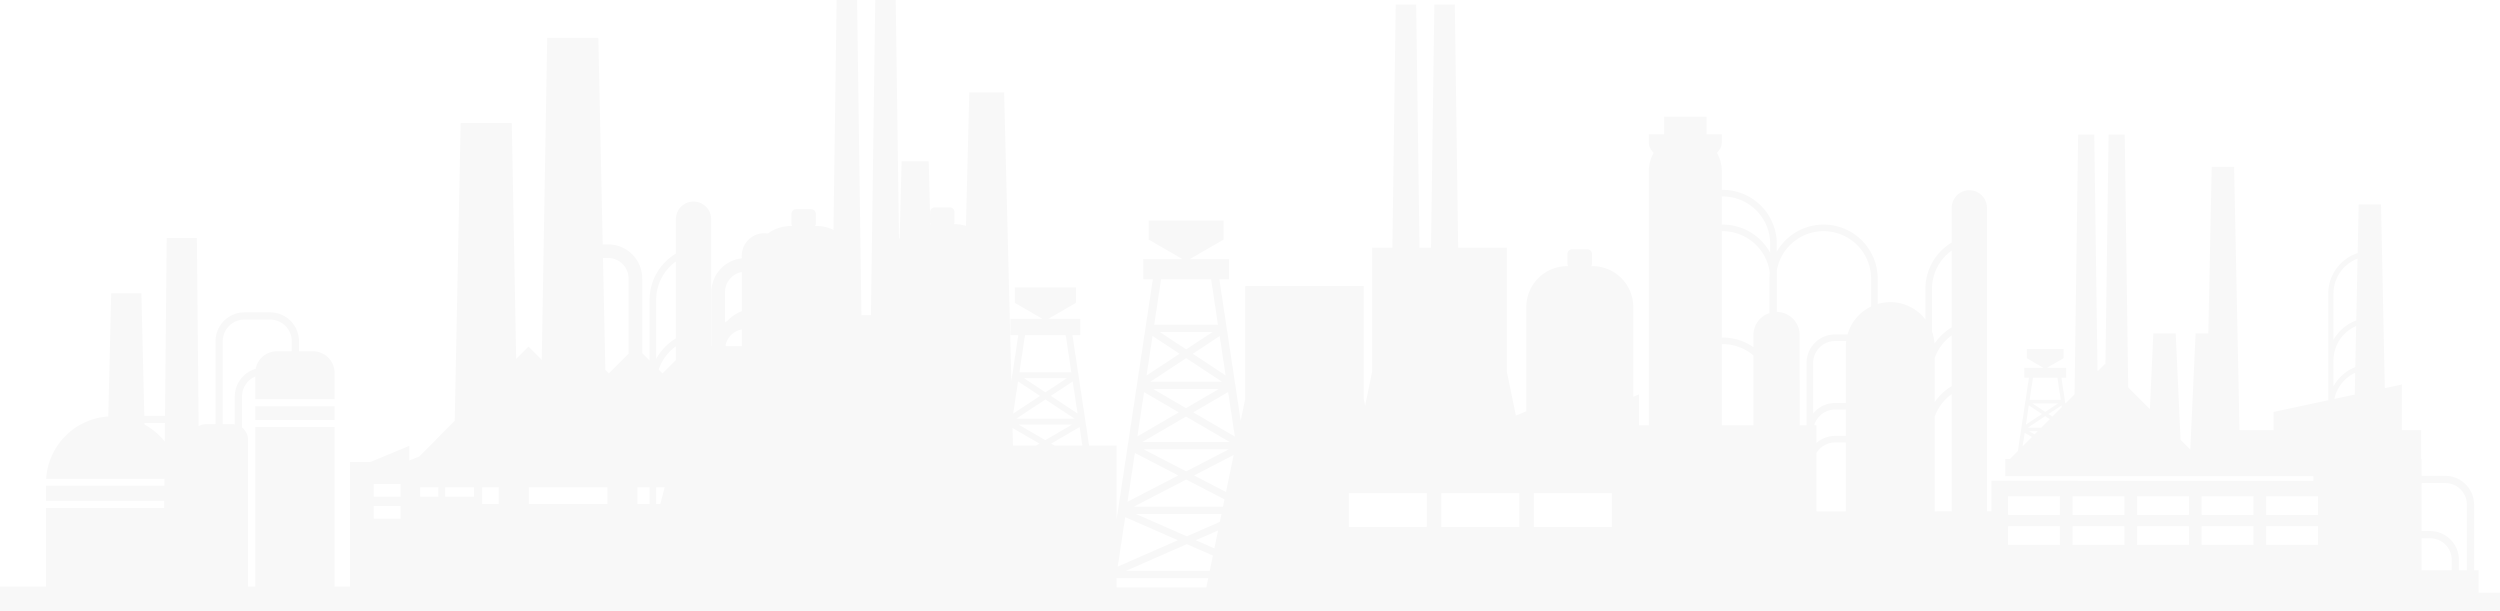<svg xmlns="http://www.w3.org/2000/svg" width="2040.518" height="498.875" viewBox="0 0 2040.518 498.875">
  <g id="Group_234" data-name="Group 234" transform="translate(-84.196 11.797)" opacity="0.03">
    <path id="Path_401" data-name="Path 401" d="M2107.23,471.943v-18.3h-3.662V400.1a23.517,23.517,0,0,0-23.487-23.487h-19.339V362.775h-.411v-23.5h-15.663v-37.24l-13.979,2.992-3.081-149.94h-18.257l-.815,39.691a34.738,34.738,0,0,0-23.967,32.969v87.131l-44.626,9.536v14.862h-27.855l-4.409-214.9h-18.264l-2.786,136.023h-10.371l-4.326,94.709-7.948-7.955-3.957-86.755h-18.264l-2.813,61.72-17.7-17.7-2.834-206.368h-13.164l-2.581,187.8-.493-.5-5.969,5.976L1793.55,98.041h-13.164l-2.916,212-7.544,7.544-3.19-21.139h3.834v-8.03h-15.615l13.493-7.79v-7.571h-29.867v7.571l13.493,7.79h-15.663v8.03h3.833l-9.029,59.858-6.469,6.469h-3.868V376.85h251.529v3.758H1709.588v24.973h-3.621V157.872a14.393,14.393,0,1,0-28.786,0v28.32a44.093,44.093,0,0,0-21.461,37.843V248.96a36.1,36.1,0,0,0-38.931-12.658V215.683a44.143,44.143,0,0,0-82.367-22.1v-6.257a44.165,44.165,0,0,0-44.168-44.161c-.24,0-.472.027-.712.034v-15.6a29.442,29.442,0,0,0-3.984-14.622c2.465-2.478,3.984-5.3,3.984-8.352V97.795h-12.418V83.474h-34.618V97.795h-12.534v6.825c0,3.053,1.526,5.874,3.984,8.352a29.514,29.514,0,0,0-3.984,14.622V335.3h-8.023V310.105l-4.648,1.965V238.8a33.363,33.363,0,0,0-33.359-33.366h-.993a3.8,3.8,0,0,0,.644-2.115V195.5a3.83,3.83,0,0,0-3.833-3.827h-12.377a3.824,3.824,0,0,0-3.827,3.827v7.825a3.8,3.8,0,0,0,.643,2.115h-.835A33.363,33.363,0,0,0,1330,238.8v85.016l-8.523,3.615-7.38-35.782V190.4H1274.35L1271.625-8.087h-16.7L1252.2,190.4h-9.392L1240.087-8.087h-16.7L1220.666,190.4h-16.532V291.649l-5.716,27.7-1.13-5.47V221.707h-96.77v92.176l-3.662,17.758-17.422-115.5h7.852V199.7h-32l27.643-15.964V168.216h-61.186v15.519l27.643,15.964H1017.3v16.443h7.852L995.541,412.433v-60.6H973.115l-13.582-90.013h6.4v-13.4H939.865l22.515-12.993V222.782H912.545v12.644l22.515,12.993H908.93v13.4h6.394l-5.655,37.5-5.9-235.722h-28.43l-2.731,108.969a32.687,32.687,0,0,0-9.009-1.4h-.986a3.8,3.8,0,0,0,.637-2.1v-7.763a3.8,3.8,0,0,0-3.8-3.792H847.169a3.8,3.8,0,0,0-3.8,3.792v4.148l-1.136-45.571H820.094l-1.568,62.5c-.192.219-.37.459-.561.685L815.289-11.8h-16.7L795.06,245.482h-7.77L783.751-11.8h-16.7L764.48,175.849a32.88,32.88,0,0,0-14.047-3.231h-.986a3.821,3.821,0,0,0,.637-2.1v-7.763a3.8,3.8,0,0,0-3.8-3.8H734a3.8,3.8,0,0,0-3.8,3.8v7.763a3.821,3.821,0,0,0,.637,2.1h-.821a32.789,32.789,0,0,0-19.106,6.209,18.357,18.357,0,0,0-21.262,18.867v1.39a27.729,27.729,0,0,0-24.8,27.519V270.77h-.2V166.8a14.4,14.4,0,0,0-28.793,0v28.4A44.037,44.037,0,0,0,614.4,232.962v49.446l-6.024-6.024V215.492a27.822,27.822,0,0,0-27.821-27.827h-4.429l-3.56-168.615H530.825l-4.45,262.893-10.864-10.864-10.022,10.09L501.923,88.635H460.185l-4.84,243.027L426.4,360.811l-8.133,3.272V352.11l-31.7,13.157H369.885V466.986H357.309v-130.2H292.515v130.2h-5.887V347.119a12.7,12.7,0,0,0-4.908-9.988v-25.26a17.673,17.673,0,0,1,10.8-16.286v18.381h64.794V292.6a17.674,17.674,0,0,0-17.675-17.669H328.243v-8.222a23.587,23.587,0,0,0-23.563-23.556h-21a23.586,23.586,0,0,0-23.556,23.556v67.648h-7.53a12.424,12.424,0,0,0-6.271,1.746L244.89,182.5H220.246l-1.369,145.073h-16.9L199.606,227.56H174.955L172.58,328.116A54.42,54.42,0,0,0,121.874,379h96.517l-.055,5.593H121.7V397H218.22l-.055,5.839H121.7v64.15H84.2v20.092H2124.714V471.943ZM1324.282,390.7v27.615H1260.6V390.7Zm-75.514,0v27.615H1185.09V390.7Zm87.35,0H1399.8v27.615h-63.678Zm-254.507-90.91h-58.5l29.251-19.277Zm-50.781-40.595H1073.9l-21.53,14.191ZM1079,305.738l-26.773,15.587-26.78-15.587Zm8.961,43.271h-71.468l35.734-20.811Zm-.828,5.949-34.742,17.99-34.748-17.99Zm-3.505,40.827-1.232,5.969h-72.776l42.771-22.146Zm-8.256,40-15.149-6.64,18.161-7.955Zm5.8-28.081-1.335,6.449-26.91,11.8L1011.286,407.7Zm-7,33.947-2.581,12.507H1003.14l49.781-21.81Zm10.7-51.883-26.048-13.493,32.277-16.71Zm7.215-45.236-33.954-19.77,28.471-16.573ZM1079.7,262.487l4.84,32.113-26.773-17.655Zm-47.83-46.345h40.841l5.593,37.1h-52.027ZM1024.9,262.4l22.063,14.54L1020.021,294.7Zm-6.914,45.859,28.334,16.5-33.8,19.681Zm-7.489,49.651,35.46,18.36-41.471,21.482Zm-7.907,52.376,43.032,18.853L996.5,450.666Zm67.772,49.816-1.561,7.551H995.541v-7.551ZM961.306,329.937H913.674l23.816-15.7Zm-41.354-33.064h35.07L937.49,308.435Zm39.225,37.9-21.8,12.7-21.81-12.7ZM689.651,257.065v13.7H676.528v-1.355A16.685,16.685,0,0,1,689.651,257.065ZM624.98,292.991l-3.163-3.17a38.9,38.9,0,0,1,14.04-18.976v11.268ZM626.7,385.92l-3.539,13.643h-3.389V385.92Zm340.94-34.091h-22.8l-2.663-1.554,23.186-13.5Zm-7.886-52.266,3.943,26.143-21.8-14.376ZM920.8,261.816h33.256l4.559,30.21H916.248Zm-5.682,37.671,17.97,11.843L911.155,325.8Zm17.449,50.788-2.67,1.554H910.984l-.356-14.328ZM844.006,171.159h-.493l-.041-1.78A3.79,3.79,0,0,0,844.006,171.159ZM675.973,226.6a16.7,16.7,0,0,1,13.678-16.388v32.079a27.631,27.631,0,0,0-11.467,7.612c-.746.459-1.513.89-2.211,1.417Zm-40.115-24.987v62.816a44.264,44.264,0,0,0-16.087,16.7V232.962A38.693,38.693,0,0,1,635.858,201.615Zm-31.339,184.3H614.4v13.643h-9.878ZM580.552,198.8a16.714,16.714,0,0,1,16.7,16.7V276.9l-16.087,16.087-2.882-2.875L576.356,198.8ZM471.063,385.92v7.729H447.521V385.92Zm-29.128,7.729h-14.78V385.92h14.78Zm49.343,5.915H477.738V385.92h13.541Zm-102.02-16.293h21.92v10.378h-21.92Zm0,17.956h21.92v10.378h-21.92ZM266.009,266.711a17.673,17.673,0,0,1,17.669-17.669h21a17.668,17.668,0,0,1,17.669,17.669v8.222H310.184a17.67,17.67,0,0,0-17.34,14.321,23.59,23.59,0,0,0-17.018,22.618v22.686a12.412,12.412,0,0,0-1.965-.2h-7.852Zm-63.87,67.977-.027-1.219h16.71l-.144,15.136A54.674,54.674,0,0,0,202.139,334.688Zm313.7,64.876V385.92h64.123v13.643Zm1544.9-17.073h19.339a17.614,17.614,0,0,1,17.614,17.614v53.54h-6.518v-8.489a23.517,23.517,0,0,0-23.487-23.487h-6.948Zm0,45.051h6.948a17.614,17.614,0,0,1,17.614,17.614v8.489h-24.562Zm-71.208-113.726a30.63,30.63,0,0,1,17-21.413l-.363,17.86Zm-.726-86.07a30.547,30.547,0,0,1,19.64-28.45l-1.041,50.452a34.819,34.819,0,0,0-18.6,15.971Zm0,54.587a30.554,30.554,0,0,1,18.51-28.019l-.691,33.5a34.862,34.862,0,0,0-17.819,15.7V282.332ZM1757.22,330.3l-6.976,6.976H1739.25l14.273-9.413Zm-14.2-12.842h21.016l-10.508,6.928Zm4.326,22.721-2.56,2.56-4.395-2.56Zm19.524-21.112.212,1.376-7.763,7.763-3.149-2.081Zm-23.344-22.618h19.934l2.731,18.107h-25.4Zm-3.4,22.577,10.768,7.1-13.15,8.667Zm-3.375,22.385,5.915,3.443-7.578,7.585Zm197.079,51.835h42.347v15.238h-42.347Zm0,24.459h42.347v15.238h-42.347Zm-52.656-24.459h42.34v15.238h-42.34Zm0,24.459h42.34v15.238h-42.34ZM1828.5,393.245h42.347v15.238H1828.5Zm0,24.459h42.347v15.238H1828.5Zm-52.664-24.459h42.347v15.238H1775.84Zm0,24.459h42.347v15.238H1775.84Zm-52.656-24.459h42.34v15.238h-42.34Zm0,24.459h42.34v15.238h-42.34ZM1564.933,335.3a17.875,17.875,0,0,1,17.08-12.808h8.79v21.488h-8.79a23.087,23.087,0,0,0-15.19,5.771V335.3Zm25.87-64.253v46.078h-8.79a23.114,23.114,0,0,0-17.908,8.571V284.441a17.922,17.922,0,0,1,17.908-17.9h9.1A36.244,36.244,0,0,0,1590.8,271.044Zm-23.98,86.844a17.862,17.862,0,0,1,15.19-8.536h8.79v56.23h-23.98Zm96.448,47.693V328.417a38.886,38.886,0,0,1,13.91-18.565v95.729Zm0-89.068V280.484a38.919,38.919,0,0,1,13.91-18.565v41.443A44.4,44.4,0,0,0,1663.27,316.513Zm-2.177-92.478a38.675,38.675,0,0,1,16.087-31.346v62.74a44.4,44.4,0,0,0-14.027,13.315,36.094,36.094,0,0,0-2.06-9.988Zm-126.672-14.9a38.773,38.773,0,0,1,76.993,6.551V238.39a36.249,36.249,0,0,0-19.216,22.775h-10.186a23.279,23.279,0,0,0-23.282,23.275V335.3h-5.654V261.611a18.853,18.853,0,0,0-18.654-18.839Zm-44.88-60.563c.24-.007.472-.041.712-.041a38.841,38.841,0,0,1,38.794,38.794v7.236a44.153,44.153,0,0,0-38.794-23.042c-.24,0-.472.027-.712.034Zm0,28.355c.24-.007.472-.041.712-.041a38.828,38.828,0,0,1,38.466,34.009,44.273,44.273,0,0,0-.267,4.792v28.06a18.8,18.8,0,0,0-13.1,17.867v9.954a43.918,43.918,0,0,0-25.1-7.845c-.24,0-.472.027-.712.034Zm0,92.2c.24-.007.472-.041.712-.041a38.6,38.6,0,0,1,25.1,9.269V335.3h-25.808Z" transform="translate(0 0)"/>
    <rect id="Rectangle_127" data-name="Rectangle 127" width="64.791" height="11.145" transform="translate(292.516 319.805)"/>
  </g>
</svg>
